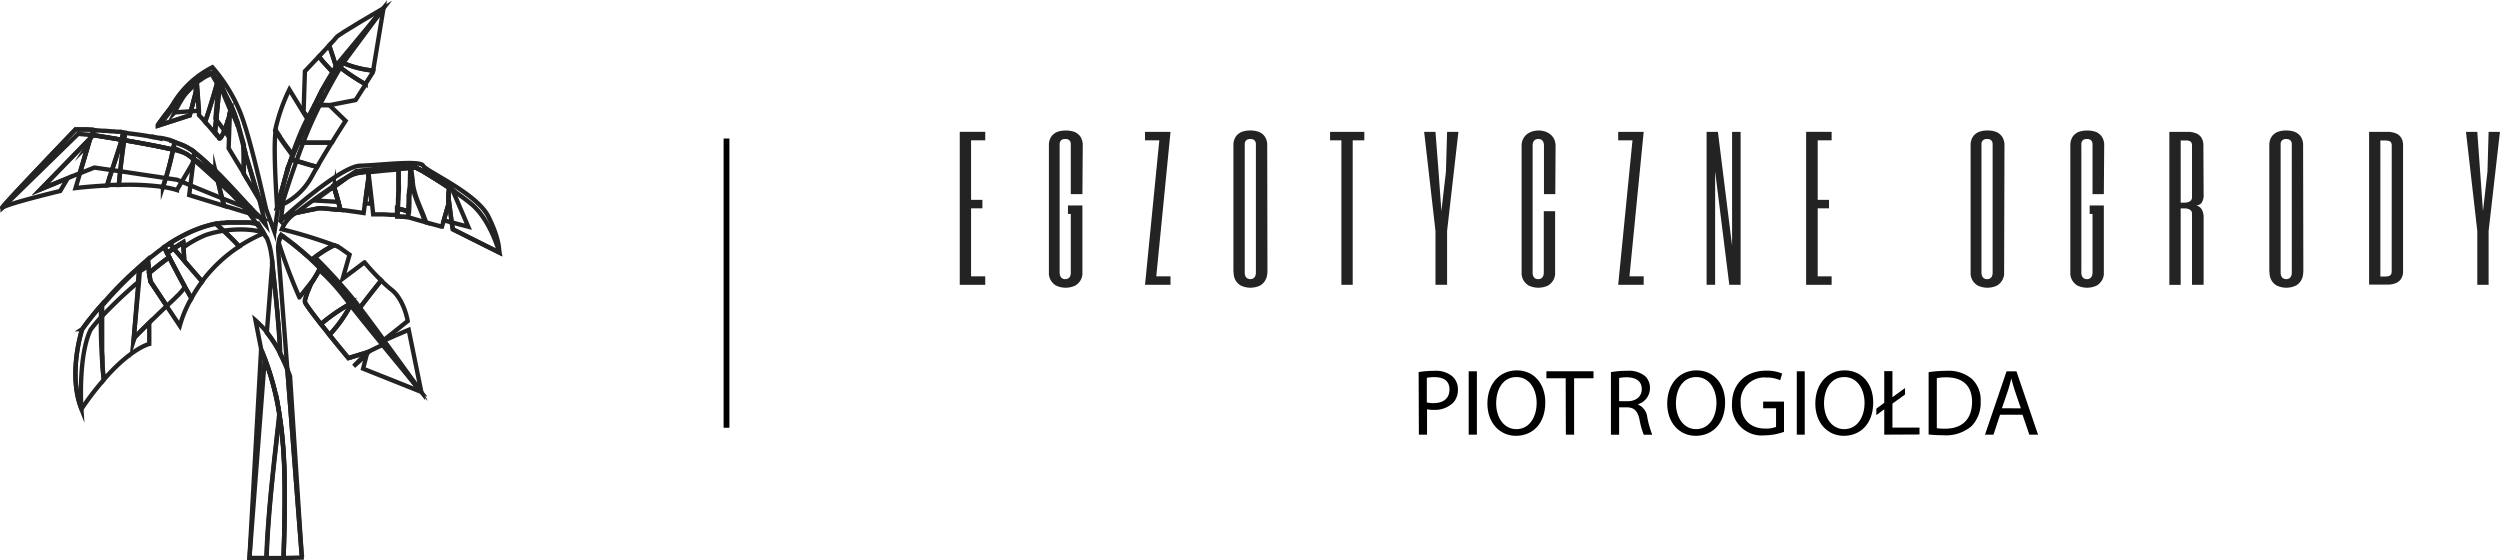 <svg id="Warstwa_1" data-name="Warstwa 1" xmlns="http://www.w3.org/2000/svg" viewBox="0 0 430.45 96.46"><defs><style>.cls-1,.cls-3{fill:none;stroke-miterlimit:10;}.cls-1{stroke:#232323;stroke-width:0.75px;}.cls-2{fill:#232323;}.cls-3{stroke:#000;}</style></defs><title>website_logo</title><path class="cls-1" d="M70.38,200.33c-.18,1.86-.37,3.77-.54,5.63-.09.89-.17,1.77-.26,2.63l-.4-.48c-.06-.07-.12-.15-.19-.22l-.54-.63c-.1-.1-.19-.21-.3-.33l-.14-.15-.06-.07c.23-.68.46-1.36.67-2,.51-1.61,1-3.2,1.45-4.85Z" transform="translate(-32.63 -185.71)"/><path class="cls-1" d="M66.55,200.79l.29,4-1.36.08-2.77.19a23.81,23.81,0,0,1,2.95-4.67h0a4.79,4.79,0,0,1,1.39-1.16q-.35.25-.69.54v1.7Z" transform="translate(-32.63 -185.71)"/><path class="cls-1" d="M72.36,204.39c-.11.59-.24,1.17-.35,1.76l0-.07a1.44,1.44,0,0,0,.08-.26.3.3,0,0,0,0-.08l0-.08s0,0,0,0,0,0,0,0l-.11,3.55c-.24-.35-.51-.72-.79-1.11h0l-1.47-2c.17-1.86.36-3.77.54-5.63l-.31-.51-.41-.69a2.68,2.68,0,0,1,.73.51l1,2.49c.3.72.64,1.51.94,2.25Z" transform="translate(-32.63 -185.71)"/><path class="cls-1" d="M47.75,210.7l.11-.17-1.49,5-2.07.85-4.68,1.92,8.54-8.78A10.41,10.41,0,0,0,47.75,210.7Z" transform="translate(-32.63 -185.71)"/><path class="cls-1" d="M75,221.38a2.73,2.73,0,0,1-.61-.18c-.76-.26-2.09-.78-3.59-1.38-1.82-.73-3.88-1.57-5.42-2.21L63.93,217l-.83-.34-1.93-.29-7.87-1.18h0L51.89,215l-3-.44-2.54,1,1.48-5-.11.17a9.24,9.24,0,0,1,.41-1.15l.55-.58h.12c.49.09,2.4.38,4.73.78l.42.07c2.84.48,6.2,1.1,8.44,1.63h0a11.83,11.83,0,0,1,2.3.7.61.61,0,0,1,.14.07c.22.16.59.45,1,.83h0c1.07.91,2.62,2.31,4.17,3.72h0l1.86,1.7h0C73.62,220,74.91,221.25,75,221.38Z" transform="translate(-32.63 -185.71)"/><path class="cls-1" d="M64.42,235c0,.56-1.68,2.09-3.08,3.39l-2.79-4.19-.24-1.48c1.17-1,2.35-1.89,3.46-2.72.43.84.88,1.68,1.32,2.52l.65,1.24C64,234.16,64.19,234.57,64.42,235Z" transform="translate(-32.63 -185.71)"/><path class="cls-1" d="M80.85,246.51a20.58,20.58,0,0,0-2.28-3.5l.91-11.59,0-1C79.5,231,80.69,241.4,80.85,246.51Z" transform="translate(-32.63 -185.71)"/><path class="cls-1" d="M80.71,256.83c0,.78-.1,1.55-.17,2.33-.87,7.54-1.74,15.09-2,22.63H75.58l2.64-34.34A46.37,46.37,0,0,1,80.71,256.83Z" transform="translate(-32.63 -185.71)"/><path class="cls-1" d="M80.71,256.83c1.33,8.08.94,16.58.76,25h-3c.29-7.54,1.16-15.09,2-22.63C80.61,258.38,80.66,257.61,80.71,256.83Z" transform="translate(-32.63 -185.71)"/><path class="cls-1" d="M87.55,195.43c-1.25,1.33-2.42,2.55-2.42,2.55l-.23,7a10.37,10.37,0,0,0,.93,1.06c.84-1.92,1.61-3.6,2-4.34.32-.57,1.18-1.81,2.29-3.33C89.32,197.41,88.3,196.51,87.55,195.43Z" transform="translate(-32.63 -185.71)"/><path class="cls-1" d="M98.66,187.12s-7.83,4.55-8.1,5c-.08.13-.58.69-1.25,1.41.46,1.39.94,2.77,1.33,4.18C93.88,193.3,98.66,187.12,98.66,187.12Z" transform="translate(-32.63 -185.71)"/><path class="cls-1" d="M89.31,193.53l-1.76,1.9c.75,1.08,1.77,2,2.59,3l.5-.69C90.25,196.3,89.77,194.92,89.31,193.53Z" transform="translate(-32.63 -185.71)"/><path class="cls-1" d="M85.83,206.07A10.37,10.37,0,0,1,84.9,205v.13l-2.45-4A31.47,31.47,0,0,0,80,208.2c.94,1.5,2,2.9,3,4.29C83.81,210.74,84.87,208.25,85.83,206.07Z" transform="translate(-32.63 -185.71)"/><path class="cls-1" d="M83.07,212.49l-.29.71h0c-.08.22-.17.42-.24.59l-.38.91s0,0,0,0h0a0,0,0,0,0,0,0,.24.24,0,0,0,0,.08l-1.71,6.47-.11.05h0s-.66-9.37-.3-12.64c0-.18,0-.35.08-.54.22.36.45.71.68,1.06l0,.05c.21.32.44.64.67,1l.08.12c.22.3.45.6.67.91l.75,1Z" transform="translate(-32.63 -185.71)"/><path class="cls-1" d="M92.13,206.52l-2.8-2.71h0a21.32,21.32,0,0,0-2.53.07c-.82,1.8-1.88,4.26-2.78,6.39h5.74C91.07,208.16,92.13,206.52,92.13,206.52Z" transform="translate(-32.63 -185.71)"/><path class="cls-1" d="M87.26,214.42c-.39.68-.76,1.34-1.09,1.94A11.23,11.23,0,0,1,81.11,221a6.42,6.42,0,0,1-.71.3l1.71-6.47a.24.24,0,0,1,0-.08,0,0,0,0,1,0,0h0s0,0,0,0l.38-.91c.07-.17.16-.37.24-.59h0a8.23,8.23,0,0,1,.86.19,3.9,3.9,0,0,1,.46.12l.45.13A26.83,26.83,0,0,0,87.26,214.42Z" transform="translate(-32.63 -185.71)"/><path class="cls-1" d="M84,210.27c-.48,1.12-.91,2.14-1.24,2.93,1.57.25,3,.92,4.48,1.22.8-1.38,1.7-2.85,2.5-4.15Z" transform="translate(-32.63 -185.71)"/><path class="cls-1" d="M87.85,201.73c-.24.43-.61,1.2-1,2.15a21.32,21.32,0,0,1,2.53-.07l4.48-.87,1.73-2.71a36.66,36.66,0,0,1-4.51-3C89.5,199.25,88.25,201,87.85,201.73Z" transform="translate(-32.63 -185.71)"/><path class="cls-1" d="M98.66,187.12s-4,5.11-7.11,9.36a17.1,17.1,0,0,0,5.33,1.38Z" transform="translate(-32.63 -185.71)"/><path class="cls-1" d="M96.88,197.86a17.1,17.1,0,0,1-5.33-1.38l-.52.71a36.66,36.66,0,0,0,4.51,3l1.27-2Z" transform="translate(-32.63 -185.71)"/><path class="cls-1" d="M98.27,234c-1.26,1.56-2.48,3.13-3.68,4.69l-.35.45-1-1.31-.06-.08,0,0h0l-.06-.07-.06-.07-.06-.08a0,0,0,0,1,0,0l-.07-.07-.31-.36a1.58,1.58,0,0,0-.12-.15l-.18-.2-.13-.14a.87.87,0,0,0-.13-.15l-.42-.48-.71-.78-.44-.48-.14-.16c-.11-.11-.22-.24-.33-.36a1.45,1.45,0,0,1-.16-.18,3.89,3.89,0,0,1-.34-.36l-.07-.07-.12-.13-.12-.13-1.34-1.4-.26-.27c-.41-.41-.84-.82-1.26-1.22l.56-.44c.17-.14.35-.27.54-.4l.17-.13.18-.12.46-.31c.15-.1.3-.2.46-.29a4.39,4.39,0,0,1,.47-.27l.38-.21.66-.32a4.94,4.94,0,0,1,1,.48l1.59,1.13-1.19,4.14,3.76-2.82A43.09,43.09,0,0,0,98.27,234Z" transform="translate(-32.63 -185.71)"/><path class="cls-1" d="M98.83,244.17l4-3.19s-.61-3.75-2.87-5.45A19.87,19.87,0,0,1,98.27,234c-1.39,1.72-2.72,3.43-4,5.14l4.19,5.37A2.94,2.94,0,0,0,98.83,244.17Z" transform="translate(-32.63 -185.71)"/><path class="cls-1" d="M103,242.5s-4.38,1.87-4.6,2l6.77,8.67Z" transform="translate(-32.63 -185.71)"/><path class="cls-1" d="M81.32,226.35l.19.14c-.06-.05-.62-.07-.67.09a2,2,0,0,1,.2-.43Z" transform="translate(-32.63 -185.71)"/><path class="cls-1" d="M95.88,246.35v0l-3.27,1s-1.57-1.89-3.26-4l-1.47-1.84c-1.13-1.44-2.13-2.76-2.54-3.42a1.8,1.8,0,0,1-.1-.18.64.64,0,0,1-.1-.23.42.42,0,0,1,0-.16v-.08h0c0-.08,0-.18.06-.28s.07-.25.11-.39l.09-.27.14-.39c.23-.6.5-1.23.68-1.62,0,0,0,0,0,0,.24-.37.48-.76.71-1.15l.35-.58.33-.61.14-.25,1.34,1.4s0,0,0,0a2.73,2.73,0,0,1,.23.25h0l.07.07.24.27.26.27c.11.12.22.25.33.36l.14.16.44.48.71.78.42.48.13.15.13.14.18.2.12.15.31.36a.19.19,0,0,1,.06.07l0,0,.06.08.06.07.06.07h0l0,0,.06.08,1,1.31,4.19,5.37.35.45,6.14,7.88.08.09a.7.7,0,0,0,.06.09l.06.06.08.1-9.91-3.95Z" transform="translate(-32.63 -185.71)"/><path class="cls-1" d="M81.47,281.79c.18-8.38.57-16.88-.76-25a46.37,46.37,0,0,0-2.49-9.38c-.19-.49-.39-1-.6-1.46l-1-5.08a16.52,16.52,0,0,1,1.93,2,20.47,20.47,0,0,1,2.28,3.56,27.4,27.4,0,0,1,1.27,2.8l2.47,31.94,0,.47a.56.56,0,0,0,0,.07Z" transform="translate(-32.63 -185.71)"/><path class="cls-1" d="M82.57,250.48s1.74,26.53,2,30.77l-2.47-31.94C82.28,249.69,82.43,250.07,82.57,250.48Z" transform="translate(-32.63 -185.71)"/><path class="cls-1" d="M84.62,281.72l0-.47C84.61,281.47,84.62,281.62,84.62,281.72Z" transform="translate(-32.63 -185.71)"/><path class="cls-1" d="M81.47,281.79H75.58l2-35.8c.21.49.41,1,.6,1.46a46.37,46.37,0,0,1,2.49,9.38C82,264.91,81.65,273.41,81.47,281.79Z" transform="translate(-32.63 -185.71)"/><path class="cls-1" d="M96.07,216.26h0l-.6,4.46-.23,1.67s-.8-.13-1.9-.28l-.51-.07-.47-.07-.5-.06-.53-.07h-.07c-.14-.46-.27-.92-.39-1.37s-.33-1.18-.5-1.77c-.08-.26-.16-.52-.25-.78v0l2.38-1.7a6,6,0,0,1,1.6-.67c.45-.09,1.1-.18,1.85-.26C96,215.57,96,215.91,96.07,216.26Z" transform="translate(-32.63 -185.71)"/><polygon class="cls-1" points="63.95 35.09 62.85 35.02 63.45 30.56 63.45 30.55 63.95 35.09"/><path class="cls-1" d="M90.37,218.7c.17.59.34,1.18.5,1.77l-4.06-.24,3.3-2.36v0C90.21,218.18,90.29,218.44,90.37,218.7Z" transform="translate(-32.63 -185.71)"/><path class="cls-1" d="M106,224c-1.23-.35-2.52-.71-3.08-.9,0-.34,0-.67,0-1q0-.78.06-1.56c0-.19,0-.37,0-.56s0-.22,0-.33,0-.44.06-.66,0-.39.06-.59l.09-.7c0-.28.07-3.24.09-3.07s.26,2.14.28,2.29,0,.2,0,.3,0,.28.06.42l.06.28.06.28a16.18,16.18,0,0,0,.66,2.11c.32.83.67,1.64,1,2.45.08.21.16.42.23.62S105.89,223.77,106,224Z" transform="translate(-32.63 -185.71)"/><path class="cls-1" d="M103.33,214.1l.81.43-2.94.22c-1.66.13-3.69.3-5.26.49-.75.08-1.4.17-1.85.26a6,6,0,0,0-1.6.67l1.46-1Z" transform="translate(-32.63 -185.71)"/><path class="cls-1" d="M113.25,224.74,110.4,224l-1.36-.35.84-2.92h0a14.09,14.09,0,0,1,.09-2.66c-1.7-1.13-3.39-2.16-4.48-2.82l4.75,2.47.33.76Z" transform="translate(-32.63 -185.71)"/><path class="cls-1" d="M101,221.59l1.89.49c0,.33,0,.66,0,1l-.11,0-.13,0-.17,0-.29-.05a.51.51,0,0,0-.17,0l-.22,0-.49-.06-.29,0C101,222.37,101,222,101,221.59Z" transform="translate(-32.63 -185.71)"/><path class="cls-1" d="M98.33,187.54l0,.08-.08.1-.06.07-6.46,8.74-.07.09-.42.7c-.68,1.15-2.11,3.61-3.56,6.51-.91,1.81-1.83,3.8-2.57,5.73-.09.24-.19.47-.27.7-.42,1.09-.8,2.14-1.15,3.13-1.58,4.39-2.53,7.63-2.53,7.63a6.42,6.42,0,0,1-.71.3l-.11.05h0l.09-.36c.24-.9.91-3.41,1.77-6.17a.24.24,0,0,1,0-.08,0,0,0,0,1,0,0h0s0,0,0,0c.25-.8.51-1.61.77-2.41s.65-1.88,1-2.73c.43-1.1,1-2.39,1.7-3.72s1.37-2.57,2.06-3.79a.43.43,0,0,0,0-.07h0a0,0,0,0,1,0,0l0,0h0l.24-.43,0-.07,0-.07,0,0h0l0-.08c.65-1.19,1.28-2.24,1.78-3.06.22-.35.4-.67.56-.93l.49-.78Z" transform="translate(-32.63 -185.71)"/><path class="cls-1" d="M67.05,199.24q-.35.25-.69.54v1.7l-.88,3.4-.18.7-5.48,1.77,0-.07,0-.06a47.24,47.24,0,0,1,5.76-6.82h0A4.79,4.79,0,0,1,67.05,199.24Z" transform="translate(-32.63 -185.71)"/><path class="cls-1" d="M73.6,207.4c-.09-.24-.62-1.54-1.24-3-.11.59-.24,1.17-.35,1.76h0v0s0,.12-.06.18-.12.33-.19.5a1.39,1.39,0,0,1-.06.19l0,0c-.09.28-.2.55-.32.83a.3.3,0,0,1,0,.1h0c-.08.2-.17.41-.26.59s-.08.17-.11.25-.1.2-.15.29-.09.16-.14.23a.52.52,0,0,1-.07.11,1.35,1.35,0,0,1-.12.12c-.07.06-.15.06-.19-.05a1.9,1.9,0,0,0-.17-.28h0a3.4,3.4,0,0,0-.27-.37,2.34,2.34,0,0,0-.24-.31c.09-.86.17-1.74.26-2.63.17-1.86.36-3.77.54-5.63l-.31-.51-.41-.69a2.68,2.68,0,0,1,.73.51l1,2.49c.38.67.72,1.3,1,1.91a14.34,14.34,0,0,1,1,2.77C73.49,207,73.54,207.17,73.6,207.4Z" transform="translate(-32.63 -185.71)"/><path class="cls-1" d="M66.36,199.78v1.7l-.88,3.4-.18.7-5.48,1.77,0-.07,0-.06a47.24,47.24,0,0,1,5.76-6.82h0C65.9,200.18,66.13,200,66.36,199.78Z" transform="translate(-32.63 -185.71)"/><path class="cls-1" d="M70.07,199.82c-.46,1.65-.94,3.24-1.45,4.85-.21.68-.44,1.36-.67,2l-.22-.24-.12-.13-.23-.25-.49-.51,0-.78-.29-4-.19.69v-1.7q.35-.28.69-.54h0a5.48,5.48,0,0,1,2-1l.55.91Z" transform="translate(-32.63 -185.71)"/><path class="cls-1" d="M72.44,204c0,.11,0,.23-.08.34h0c-.11.59-.24,1.17-.35,1.76h0v0a1.66,1.66,0,0,1-.06.16c0,.16-.12.33-.19.5a1.39,1.39,0,0,1-.06.19l0,0c-.09.28-.2.55-.32.83a.3.3,0,0,1,0,.1h0c-.08.2-.17.41-.26.59s-.08.17-.11.25-.1.2-.15.29-.09.16-.14.23a.52.52,0,0,1-.07.11,1.35,1.35,0,0,1-.12.12c-.07.06-.15.06-.19-.05a1.9,1.9,0,0,0-.17-.28h0a3.4,3.4,0,0,0-.27-.37,2.34,2.34,0,0,0-.24-.31c.09-.86.17-1.74.26-2.63.17-1.86.36-3.77.54-5.63.38.64.73,1.24,1,1.8S72.14,203.43,72.44,204Z" transform="translate(-32.63 -185.71)"/><path class="cls-1" d="M72,206.17v0a.09.09,0,0,1,0,0S72,206.18,72,206.17Z" transform="translate(-32.63 -185.71)"/><path class="cls-1" d="M74.62,213.86c0,.57,0,1.15,0,1.71L72,211.25l.07-2.12.11-3.55s0,0,0,0,0,0,0,0l0,.08a.3.3,0,0,1,0,.08,1.44,1.44,0,0,1-.08.26l0,.07c.11-.59.24-1.17.35-1.76.62,1.47,1.15,2.77,1.24,3,0,0,0,0,0,0,0,.15.08.32.13.49l.06.2c0,.11.06.22.1.34l.16.61a1.87,1.87,0,0,1,.07.22,0,0,0,0,0,0,0c0,.13.07.26.11.39l.32,1.14C74.59,211.85,74.62,212.87,74.62,213.86Z" transform="translate(-32.63 -185.71)"/><path class="cls-1" d="M73.6,207.4c-.09-.24-.62-1.54-1.24-3h0c0-.11,0-.23.08-.34a14.34,14.34,0,0,1,1,2.77C73.49,207,73.54,207.17,73.6,207.4Z" transform="translate(-32.63 -185.71)"/><path class="cls-1" d="M77.34,220.21l-.23-.37-2.52-4.26h0c0-.56,0-1.14,0-1.71,0-1,0-2-.05-3,.1.36.21.71.31,1.08l0,.1c.06.21.13.43.18.65s.13.45.2.67c.21.68.41,1.37.61,2,.08.29.16.57.25.83.15.54.31,1.05.45,1.52C77,219.05,77.29,220,77.34,220.21Z" transform="translate(-32.63 -185.71)"/><path class="cls-1" d="M92.49,216.17l-2.38,1.7-.08-.21C90.92,217.08,91.76,216.56,92.49,216.17Z" transform="translate(-32.63 -185.71)"/><path class="cls-1" d="M91.26,221.84l-.35-.05-.43,0-.5-.05-.67-.07c-.44-.05-.84-.08-1.16-.09H88a2.78,2.78,0,0,0-.55,0c-.59.1-2.38.49-3.83.8,0,0,0,0,0,0,.51-.4,3.66-2.8,6.47-4.65l.08.21v0c.09.26.17.52.25.78.17.59.34,1.18.5,1.77S91.12,221.38,91.26,221.84Z" transform="translate(-32.63 -185.71)"/><path class="cls-1" d="M101.22,215.78c0,.48,0,1,0,1.45s0,.93,0,1.39,0,.83-.06,1.24c0,.57,0,1.15-.06,1.73,0,.39,0,.78,0,1.17l-.6-.06-.47,0h0l-1.28-.08h-.1l-.63,0-.63,0h-.1l-.41,0-.17-1.7s-.59-5.22-.64-5.55c1.57-.19,3.6-.36,5.26-.49C101.21,215.09,101.22,215.44,101.22,215.78Z" transform="translate(-32.63 -185.71)"/><path class="cls-1" d="M109.88,220.72h0l-.84,2.92-.31,1.09h-.09l-.52-.15-.36-.1-.41-.11-.23-.06-.73-.2-.26-.07L106,224c-.07-.21-.15-.41-.23-.62s-.15-.41-.23-.62c-.33-.81-.68-1.62-1-2.45a16.18,16.18,0,0,1-.66-2.11l-.06-.28-.06-.28c0-.14,0-.29-.06-.42s0-.2,0-.3-.28-2.15-.28-2.29,0,2.79-.09,3.07l-.09.7c0,.2,0,.39-.06.59s0,.44-.06.66,0,.22,0,.33,0,.37,0,.56q0,.78-.06,1.56l-1.89-.49c0-.58,0-1.16.06-1.73,0-.41,0-.83.06-1.24s0-.92,0-1.39,0-1,0-1.45,0-.69,0-1l2.94-.22h0l1.26.66.08.05c1.09.66,2.78,1.69,4.48,2.82A14.09,14.09,0,0,0,109.88,220.72Z" transform="translate(-32.63 -185.71)"/><path class="cls-1" d="M101,221.59l1.89.49c0,.33,0,.66,0,1l-.11,0-.13,0-.17,0-.29-.05a.51.51,0,0,0-.17,0l-.22,0-.49-.06-.29,0C101,222.37,101,222,101,221.59Z" transform="translate(-32.63 -185.71)"/><path class="cls-1" d="M105.41,215.19l-1.26-.66h.12Z" transform="translate(-32.63 -185.71)"/><path class="cls-1" d="M118.6,229.19l-8-4L110.4,224l-.45-3.51-.07.23a14.09,14.09,0,0,1,.09-2.66l.6.41c1.19.81,2.35,1.65,3.27,2.42C117.12,223.64,118.6,229.19,118.6,229.19Z" transform="translate(-32.63 -185.71)"/><path class="cls-1" d="M87.77,231.88l-.14.25-.33.61-.35.58c-.23.39-.47.78-.71,1.15.08-.19.16-.33.18-.39l-2.24,2.83a99.15,99.15,0,0,1-3.55-9.38,6.62,6.62,0,0,1,.21-.95c0-.16.61-.14.67-.09.56.41,1.24.93,2,1.52l.53.44.54.45c.19.16.38.31.56.48.38.32.75.66,1.13,1s.85.81,1.26,1.22Z" transform="translate(-32.63 -185.71)"/><path class="cls-1" d="M93.2,237.85l-.32.21a29.79,29.79,0,0,0-5,3.46c-1.13-1.44-2.13-2.76-2.54-3.42a1.8,1.8,0,0,1-.1-.18.64.64,0,0,1-.1-.23.42.42,0,0,1,0-.16v-.08h0c0-.08,0-.18.06-.28s.07-.25.11-.39l.09-.27.14-.39c.23-.6.5-1.23.68-1.62,0,0,0,0,0,0,.24-.37.48-.76.71-1.15l.35-.58.33-.61.14-.25,1.34,1.4s0,0,0,0l.12.12.11.13h0l.07.07.24.27.1.09a1.45,1.45,0,0,0,.16.18c.11.12.22.25.33.36l.14.16.44.48.71.78.42.48.13.15.13.14.18.2.12.15.31.36a.19.19,0,0,1,.06.07h0a0,0,0,0,0,0,0l.06.08.06.07.06.07h0l0,0Z" transform="translate(-32.63 -185.71)"/><path class="cls-1" d="M89.35,243.36a22.49,22.49,0,0,0,3.85-5.52,35,35,0,0,0-5.31,3.67C88.36,242.12,88.87,242.75,89.35,243.36Z" transform="translate(-32.63 -185.71)"/><polygon class="cls-1" points="60.58 52.13 60.58 52.13 60.58 52.13 60.58 52.13"/><path class="cls-1" d="M98.78,245l-5.58-7.14h0a22.49,22.49,0,0,1-3.85,5.52c1.7,2.12,3.27,4,3.27,4l3.27-1v0C96.85,245.87,97.81,245.4,98.78,245Z" transform="translate(-32.63 -185.71)"/><path class="cls-1" d="M95.88,246.35l-2.35,2.42S96.85,245.87,95.88,246.35Z" transform="translate(-32.63 -185.71)"/><path class="cls-1" d="M49.3,208.16l-.31,0h-.17Z" transform="translate(-32.63 -185.71)"/><path class="cls-1" d="M53.9,208.57c-.08.29-.16.59-.25.89a.8.8,0,0,0,0,.15s0,0,0,.06a.42.42,0,0,0,0,.1c-2.33-.4-4.24-.69-4.73-.78h-.42a9,9,0,0,1,.41-.82H49l.31,0h0l.24,0,.79.06.38,0,1.21.1.29,0,.49.06.49,0,.21,0Z" transform="translate(-32.63 -185.71)"/><path class="cls-1" d="M48.83,209c.49.09,2.4.38,4.73.78-.29,1-.6,1.95-.92,2.92-.1.33-.22.65-.32,1s-.29.86-.43,1.29-.3.88-.44,1.33l-.4,1.33h0c-3.09.16-5.41.44-5.41.44l.75-2.5,1.48-5-.11.17a9.24,9.24,0,0,1,.41-1.15c.08-.2.16-.4.25-.59h.42Z" transform="translate(-32.63 -185.71)"/><path class="cls-1" d="M53.9,208.57c-.08.29-.15.59-.24.89a.42.42,0,0,0,0,.15.8.8,0,0,1,0-.15C53.74,209.16,53.82,208.86,53.9,208.57Z" transform="translate(-32.63 -185.71)"/><path class="cls-1" d="M66.07,211.85c0,.37-.07.74-.12,1.09a.5.5,0,0,1,0,.13c0,.23-.06.45-.1.67L63.93,217l-.84,1.43a15.51,15.51,0,0,0-2.42-.53c.18-.51.34-1,.5-1.53.49-1.61.9-3.25,1.25-4.89,0-.12.06-.24.09-.36.06-.32.13-.63.2-.94h0c.26.08.5.16.73.25a6.66,6.66,0,0,1,.67.26,8,8,0,0,1,1.1.57C65.48,211.42,65.78,211.62,66.07,211.85Z" transform="translate(-32.63 -185.71)"/><path class="cls-1" d="M54.23,208.6h0Z" transform="translate(-32.63 -185.71)"/><path class="cls-1" d="M58.87,209.27l-.2,0,.54.1Z" transform="translate(-32.63 -185.71)"/><path class="cls-1" d="M60.28,209.55l-.13,0,.53.12Z" transform="translate(-32.63 -185.71)"/><path class="cls-1" d="M54,209.84c2.84.48,6.2,1.1,8.44,1.63-.35,1.64-.76,3.28-1.25,4.89-.16.52-.32,1-.5,1.53a45.25,45.25,0,0,0-7.61-.34q.11-1.2.24-2.37h0C53.5,213.39,53.73,211.62,54,209.84Z" transform="translate(-32.63 -185.71)"/><path class="cls-1" d="M62.71,210.16h0l-.65-.19C62.28,210,62.5,210.1,62.71,210.16Z" transform="translate(-32.63 -185.71)"/><path class="cls-1" d="M54.15,208.59h0c0,.31-.08.61-.13.9,0,.11,0,.23,0,.34-.25,1.78-.48,3.55-.68,5.34h0q-.13,1.17-.24,2.37c-.7,0-1.36,0-2,.07h0c.13-.45.27-.89.41-1.33s.29-.89.44-1.33.28-.86.43-1.29.22-.65.32-1c.33-1,.64-1.94.92-2.92a.42.42,0,0,1,0-.1s0,0,0-.06a.8.8,0,0,1,0-.15c.09-.3.17-.6.25-.89Z" transform="translate(-32.63 -185.71)"/><path class="cls-1" d="M66.07,211.85c-.06.64-.13,1.27-.25,1.89l.1-.17-.71,5.73,6,1.85c-.58-2-1-4-1.49-6A39.21,39.21,0,0,0,66.07,211.85Z" transform="translate(-32.63 -185.71)"/><path class="cls-1" d="M77.32,223l-.71-.21-1-.32h0l-4.37-1.34c-.13-.44-.25-.89-.37-1.33-.07-.26-.13-.52-.2-.78s-.15-.6-.22-.9-.21-.89-.31-1.33a2.58,2.58,0,0,1-.09-.35l-.3-1.34.66.65c1,1,1.92,2,2.8,2.94l0,0,.08.09.49.53c.2.23.41.44.6.65l0,0,.36.39c.19.21.38.42.56.6a1.29,1.29,0,0,0,.15.17l.15.16q.15.18.3.33l.29.3.25.27.11.1.1.1,0,0,.29.27.15.14A.94.94,0,0,0,77.32,223Z" transform="translate(-32.63 -185.71)"/><path class="cls-1" d="M48.82,208.13h0a9,9,0,0,0-.41.82c-.09.19-.17.39-.25.59l-8.54,8.78,4.68-1.93L43,218.59s-8.86,2.13-9.93,2.86c-.08.05-.08,0,0-.08C34,220.1,45.63,208,45.63,208h1.22l.46,0,.24,0,1.13.06Z" transform="translate(-32.63 -185.71)"/><path class="cls-1" d="M50.05,238.3c-2.07,2.41-3.28,4.15-3.28,4.15s-2.49,7.61-.1,13.66a52,52,0,0,1,3.82-5A94.33,94.33,0,0,1,50.05,238.3Z" transform="translate(-32.63 -185.71)"/><path class="cls-1" d="M61.34,238.37c-1,.92-2.05,2-3,2.9-1.47,1.44-2.65,2.64-2.68,2.74l.78-9.72.15-1.93,1.54-1c.07.45.13.89.19,1.33l.24,1.48Z" transform="translate(-32.63 -185.71)"/><path class="cls-1" d="M58.33,241.27l0,3.66s-3.1.71-7.82,6.14l-.13-1.17h0l-.09-1s0-.11,0-.16,0-.39,0-.59,0-.39,0-.58a1.34,1.34,0,0,1,0-.2v0c0-.39-.05-.77-.07-1.16l0-.76v-.17c0-.1,0-.21,0-.31,0-.28,0-.54,0-.82s0-.8,0-1.19c0-.85,0-1.69,0-2.53,0-.19,0-.38,0-.57v-.74c0-.25,0-.51,0-.76.74-.86,1.59-1.81,2.54-2.8.15-.16.31-.34.47-.5.52-.53,1.06-1.06,1.62-1.6.23-.23.47-.44.7-.66.66-.6,1.34-1.21,2-1.8.19-.17.4-.33.6-.49,0,.3.07.61.09.93l-1.54,1-.15,1.93L55.65,244C55.68,243.91,56.86,242.71,58.33,241.27Z" transform="translate(-32.63 -185.71)"/><path class="cls-1" d="M65.59,237.07a20.44,20.44,0,0,0-2,4.73l-2.29-3.43-2.79-4.19-.24-1.48c1.17-1,2.35-1.89,3.46-2.72.43.84.88,1.68,1.32,2.52l.65,1.24c.24.42.45.83.68,1.24C64.8,235.68,65.19,236.38,65.59,237.07Z" transform="translate(-32.63 -185.71)"/><path class="cls-1" d="M67.43,234.19a27.18,27.18,0,0,0-1.84,2.88c-.4-.69-.79-1.39-1.17-2.09-.23-.41-.44-.82-.68-1.24l-.65-1.24c-.44-.84-.89-1.68-1.32-2.52l-.39-.72,1.18-.77.47.57c.45.52.9,1.05,1.34,1.58C65.38,231.83,66.4,233,67.43,234.19Z" transform="translate(-32.63 -185.71)"/><path class="cls-1" d="M62.56,228.49l-1.18.77c-.16-.32-.33-.64-.5-1,.26-.18.53-.35.8-.52a.24.24,0,0,1,.09-.06l.09-.06h0Z" transform="translate(-32.63 -185.71)"/><path class="cls-1" d="M64.37,230.64,63,229.06l-.47-.57,1.6-1s0,.3.06.79S64.32,229.7,64.37,230.64Z" transform="translate(-32.63 -185.71)"/><path class="cls-1" d="M73.81,228.16a25.18,25.18,0,0,0-6.38,6c-1-1.18-2.05-2.36-3.06-3.56-.05-.94-.11-1.81-.15-2.4s-.06-.79-.06-.79l-1.6,1-.7-.83h0c.51-.33,1-.64,1.56-.94l.69-.38.6-.3.84-.39.58-.25q.66-.27,1.29-.48l.45-.14.56-.17.54-.14.27-.07.56-.11,1.27,1.15c.6.56,1.19,1.13,1.77,1.72l.22.22Z" transform="translate(-32.63 -185.71)"/><path class="cls-1" d="M78.08,225.89l-.07,0a25.91,25.91,0,0,0-4.2,2.24l-.75-.78-.22-.22c-.58-.59-1.17-1.16-1.77-1.72l-1.27-1.15h0l.83-.14.42,0c.27,0,.54-.06.8-.08l.38,0c.31,0,.6,0,.89,0h.13l.69,0,.34,0,.41,0h0l.31,0,.08,0,.28,0,.24,0,.55.11.18,0,.45.12.13,0,.1,0,.91,1.29Z" transform="translate(-32.63 -185.71)"/><path class="cls-1" d="M62.71,210.17c-.07.31-.14.62-.2.94,0,.12,0,.24-.09.36-2.24-.53-5.6-1.15-8.44-1.63,0-.11,0-.23,0-.34,0-.29.09-.59.13-.9h.08l1.24.15,1.22.16.86.13.6.1.52.09.2,0,.34.06.36.07.39.08a.58.58,0,0,1,.19,0l.13,0,.4.08h0l.06,0c.35.08.67.15,1,.24a1.38,1.38,0,0,1,.27.08Z" transform="translate(-32.63 -185.71)"/><path class="cls-1" d="M48.82,208.14a9,9,0,0,0-.41.82l-2.33-.2-13,12.69v-.08C34,220.1,45.63,208,45.63,208h1.22l.46,0,.24,0,1.13.06Z" transform="translate(-32.63 -185.71)"/><path class="cls-1" d="M54.15,208.6c0,.31-.08.61-.13.9l-.36,0h0c.09-.3.17-.6.25-.89Z" transform="translate(-32.63 -185.71)"/><path class="cls-1" d="M61.82,209.9l.24.08a1.38,1.38,0,0,0-.27-.08Z" transform="translate(-32.63 -185.71)"/><path class="cls-1" d="M77.31,223l-.7-.21-1-.32h0l-1.15-1.29L72,218.52h0c-.64-.69-1.31-1.39-2-2a23.58,23.58,0,0,0-3.13-2.89c-.32-.21-.63-.41-.94-.63l-1.08-.7a.61.61,0,0,0-.14-.07,11.53,11.53,0,0,0-2.22-1.06c.06-.32.13-.63.2-.94.26.08.5.15.73.24l.67.26a8,8,0,0,1,1.1.57c.27.18.57.38.86.61s.55.44.85.69c.45.37.91.78,1.39,1.23l.57.52.37.36,1.13,1.12c1,1,1.92,2,2.8,2.93l0,.06.08.09.49.53.61.66h0l.35.39.56.61.15.16c.05,0,.09.11.15.16a3.26,3.26,0,0,0,.31.33c.09.11.19.2.27.3a3.25,3.25,0,0,1,.26.27l.11.1.1.1,0,0,.29.27s.11.09.15.14Z" transform="translate(-32.63 -185.71)"/><path class="cls-1" d="M61.77,230c-1.11.83-2.29,1.76-3.46,2.72-.06-.44-.12-.88-.19-1.33s-.06-.63-.09-.93c.22-.19.46-.37.69-.55.42-.33.85-.65,1.28-1,.22-.17.45-.32.67-.48s.14-.09.21-.15c.17.32.34.64.5,1Z" transform="translate(-32.63 -185.71)"/><path class="cls-1" d="M58,230.44c0,.3.07.61.09.93l-1.54,1-.15,1.93a79,79,0,0,0-6.4,6.07,25,25,0,0,0-1.79,2.15c-2.18,4.64-1.57,13.6-1.57,13.6-2.39-6.05.11-13.66.11-13.66h0s0,0,0,0l0,0s0,0,0-.06a.23.23,0,0,0,.07-.07l.08-.11.1-.14,0,0,.07-.11a3.08,3.08,0,0,1,.2-.26.58.58,0,0,1,.11-.15c.12-.17.25-.34.4-.53l.1-.13a.64.64,0,0,0,.1-.13c.08-.11.18-.22.28-.34.46-.59,1-1.28,1.67-2s1.59-1.81,2.54-2.8c.15-.16.31-.34.47-.5.52-.53,1.06-1.06,1.62-1.6.23-.23.47-.44.7-.66.66-.6,1.34-1.21,2-1.8C57.62,230.76,57.83,230.6,58,230.44Z" transform="translate(-32.63 -185.71)"/><path class="cls-1" d="M78,225.82c-1.09-.54-3.87-.83-6.88-.38a18.33,18.33,0,0,0-3,.71,18,18,0,0,0-3.81,2.09c0-.49-.06-.78-.06-.78l-1.6,1-1.18.77c-.16-.32-.33-.64-.5-1,.26-.18.53-.35.8-.52a.24.24,0,0,1,.09-.06l.09-.06h0c.51-.32,1-.64,1.56-.94.23-.14.46-.26.7-.38l.58-.3.84-.39c.2-.09.39-.17.59-.24.44-.18.87-.35,1.29-.49a3.36,3.36,0,0,1,.45-.14l.56-.17.55-.14.26-.07.56-.11h0l.83-.14.41,0a7.65,7.65,0,0,1,.81-.08l.38,0,.75,0h.26l.69,0h.34l.41,0h0l.31,0,.08,0,.28,0,.24,0,.49.09.06,0,.18,0,.45.11.12,0,.1,0h0Z" transform="translate(-32.63 -185.71)"/><path class="cls-1" d="M118.59,229.19l-8-4L110.4,224l-.45-3.52-.07.23a14,14,0,0,1,.09-2.66c-1.69-1.13-3.39-2.17-4.48-2.82l-.08-.05-1.27-.66-1.08.07-1.86.14c-1.67.14-3.69.31-5.26.5-.75.08-1.4.17-1.85.26a6,6,0,0,0-1.6.67l-2.38,1.7a.13.13,0,0,0,0,.06c.09.26.17.51.24.77.19.59.34,1.18.51,1.77s.26.92.39,1.36a2,2,0,0,1-.35,0l-.42,0-.51-.06-.67-.07-1.16-.1H88a2.17,2.17,0,0,0-.55,0l-.66.13-.38.08h-.09l-.46.1-1.18.25-1.06.23h-.09a6.19,6.19,0,0,0-2.37,2.8,84.65,84.65,0,0,1,9,2.75c-.22.09-.45.2-.66.31l-.38.21a5.06,5.06,0,0,0-.46.27,3.76,3.76,0,0,0-.47.3c-.16.09-.31.2-.46.3l-.18.12-.17.13c-.19.13-.37.27-.54.4a92.45,92.45,0,0,1,7.13,7.89l.65.87h0c1.18,1.55,2.66,3.54,4.13,5.57l0,0s0,0,0,.05c2.87,3.92,5.73,7.88,6.3,8.69l0,0-.06-.06A.7.7,0,0,1,105,253a.73.73,0,0,1-.08-.09l-.18-.23c-1-1.23-3.62-4.36-6.21-7.54-2.12-2.61-4.26-5.24-5.53-6.87h0c0-.05-.07-.11-.11-.15h0c-.47-.61-.82-1.06-1-1.3a35.21,35.21,0,0,0-4.27-4.62l.14-.25-.26-.26c-.41-.43-.84-.83-1.26-1.23s-.75-.68-1.13-1c-.19-.18-.38-.33-.56-.49l-.54-.45-.53-.43c-.74-.6-1.42-1.12-2-1.52-.06-.06-.62-.08-.67.08a8.83,8.83,0,0,0-.21.95,3.55,3.55,0,0,0-.08.47,4.06,4.06,0,0,0,0,.61l1.59,20.7a28.43,28.43,0,0,0-1.27-2.8c0-.16,0-.33,0-.49a4.43,4.43,0,0,0,0-.52c0-.73-.08-1.51-.14-2.33,0-.41-.06-.82-.1-1.24h0c0-.31,0-.63-.07-.95l-.09-1v0c0-.56-.1-1.11-.16-1.66,0-.24,0-.47-.06-.71-.37-3.52-.71-6.43-.71-6.43a.67.67,0,0,0,0-.1,1,1,0,0,0,0-.16c0-.37-.1-1.07-.23-1.85a10.66,10.66,0,0,0-.68-2.39l-.54-.75-.06-.1-.92-1.3h0l-1.44-2,1,.32.7.21,0,0,1,1.21-1-4h0v0c0-.2-.35-1.16-.74-2.49-.14-.47-.3-1-.45-1.52-.09-.26-.17-.54-.25-.83-.2-.65-.4-1.34-.61-2-.07-.22-.13-.45-.2-.67s-.12-.44-.18-.65l0-.1c-.1-.37-.21-.72-.31-1.08l-.32-1.14c0-.13-.08-.26-.11-.39a0,0,0,0,1,0,0,1.87,1.87,0,0,0-.07-.22l-.16-.61c0-.12-.07-.23-.1-.34l-.06-.2c0-.17-.09-.34-.13-.49,0,0,0,0,0,0-.06-.23-.11-.42-.14-.59a14.34,14.34,0,0,0-1-2.77c-.3-.61-.64-1.24-1-1.91l-1-2.49a2.68,2.68,0,0,0-.73-.51l-.55-.91a5.48,5.48,0,0,0-2,1h0a4.79,4.79,0,0,0-1.39,1.16h0a47.24,47.24,0,0,0-5.76,6.82c.17-.3.74-1.2,2.53-4.12a16.65,16.65,0,0,1,6.59-6,28,28,0,0,1,4.61,7.34c1.76,4.05,4.08,14.8,4.66,17.17l1.33,3.58a.52.52,0,0,0,.12.07l.55-3.86.11-.05c.16-.06.4-.15.71-.3l-.32,2.53a5.16,5.16,0,0,1,.73-.76c.07-.06,2.46-2.24,5.26-4.4s6-4.32,7.69-4.37c3.4-.08,10.3-1,10.84,0s9.2,4.7,11.24,8.77S118.59,229.19,118.59,229.19Z" transform="translate(-32.63 -185.71)"/><path class="cls-1" d="M103.34,215.72" transform="translate(-32.63 -185.71)"/><path class="cls-2" d="M202.27,209.87h-2.44v10.25h1.95v1.46h-1.95v11.71h2.44v1.46h-4.39V208.41h4.39Z" transform="translate(-32.63 -185.71)"/><path class="cls-2" d="M219,219.14H217v-8.29c0-.13,0-.26,0-.4a1,1,0,0,0-.1-.39.83.83,0,0,0-.29-.3,1.1,1.1,0,0,0-.57-.12,1.08,1.08,0,0,0-.56.12.83.83,0,0,0-.29.3,1,1,0,0,0-.11.39c0,.14,0,.27,0,.4v21.46c0,.12,0,.27,0,.44a1.67,1.67,0,0,0,.11.48.9.9,0,0,0,.29.38.85.85,0,0,0,.56.16.86.86,0,0,0,.57-.16.9.9,0,0,0,.29-.38,1.65,1.65,0,0,0,.1-.48c0-.17,0-.32,0-.44v-9.76h-.49v-1.46H219v11.22c0,.12,0,.34,0,.66a2.66,2.66,0,0,1-.32,1,2.72,2.72,0,0,1-.87.89,3.88,3.88,0,0,1-3.39,0,2.72,2.72,0,0,1-.87-.89,2.66,2.66,0,0,1-.32-1c0-.32,0-.54,0-.66V210.85c0-.09,0-.21,0-.37a3,3,0,0,1,.09-.54,2.43,2.43,0,0,1,.26-.61,1.94,1.94,0,0,1,.51-.57,2.18,2.18,0,0,1,.82-.42,4.85,4.85,0,0,1,2.47,0,2.26,2.26,0,0,1,.82.42,2.1,2.1,0,0,1,.51.57,2.94,2.94,0,0,1,.35,1.15c0,.16,0,.28,0,.37Z" transform="translate(-32.63 -185.71)"/><path class="cls-2" d="M234.17,208.41l-2.45,24.88h2.45v1.46h-4.39l2.46-24.88h-2.46v-1.46Z" transform="translate(-32.63 -185.71)"/><path class="cls-2" d="M250.86,232.31c0,.12,0,.34-.05.66a2.66,2.66,0,0,1-.32,1,2.53,2.53,0,0,1-.87.89,3.86,3.86,0,0,1-3.38,0,2.53,2.53,0,0,1-.87-.89,2.49,2.49,0,0,1-.32-1c0-.32-.05-.54-.05-.66V210.85c0-.09,0-.21,0-.37a3,3,0,0,1,.09-.54,2.43,2.43,0,0,1,.26-.61,2.05,2.05,0,0,1,.5-.57,2.26,2.26,0,0,1,.82-.42,4.06,4.06,0,0,1,1.24-.16,4,4,0,0,1,1.23.16,2.31,2.31,0,0,1,.83.42,2.05,2.05,0,0,1,.5.57,2.43,2.43,0,0,1,.26.61,3,3,0,0,1,.09.54c0,.16,0,.28,0,.37Zm-3.91,0c0,.12,0,.27,0,.44a1.39,1.39,0,0,0,.11.48.83.83,0,0,0,.29.38,1.06,1.06,0,0,0,1.12,0,.83.83,0,0,0,.29-.38,1.67,1.67,0,0,0,.11-.48c0-.17,0-.32,0-.44V210.85c0-.13,0-.26,0-.4a1,1,0,0,0-.11-.39.75.75,0,0,0-.29-.3,1.37,1.37,0,0,0-1.12,0,.75.75,0,0,0-.29.3.88.88,0,0,0-.11.39c0,.14,0,.27,0,.4Z" transform="translate(-32.63 -185.71)"/><path class="cls-2" d="M267.54,208.41v1.46h-2v24.88h-1.95V209.87h-1.95v-1.46Z" transform="translate(-32.63 -185.71)"/><path class="cls-2" d="M280.32,215.24l.49,6.83.78-6.8.2-6.86h1.95l-1.95,17.07v9.27h-2v-9.27l-1.95-17.07h1.95Z" transform="translate(-32.63 -185.71)"/><path class="cls-2" d="M300.42,219.14h-1.95v-8.29a2,2,0,0,0-.08-.61,1,1,0,0,0-.22-.36.8.8,0,0,0-.32-.19,1.34,1.34,0,0,0-.35-.05,1.36,1.36,0,0,0-.36.05.77.77,0,0,0-.31.19.86.86,0,0,0-.23.36,2,2,0,0,0-.08.61v21.46a3.63,3.63,0,0,0,0,.44,1.37,1.37,0,0,0,.1.48.9.9,0,0,0,.29.38.86.86,0,0,0,.57.16.85.85,0,0,0,.56-.16.9.9,0,0,0,.29-.38,1.67,1.67,0,0,0,.11-.48c0-.17,0-.32,0-.44V222.07h1.95v10.24c0,.12,0,.34,0,.66a2.66,2.66,0,0,1-.32,1,2.72,2.72,0,0,1-.87.89,3.88,3.88,0,0,1-3.39,0,2.72,2.72,0,0,1-.87-.89,2.66,2.66,0,0,1-.32-1c0-.32,0-.54,0-.66V210.85a2.58,2.58,0,0,1,.26-1.22,2.41,2.41,0,0,1,.68-.83,2.91,2.91,0,0,1,.93-.47,3.82,3.82,0,0,1,1.06-.15,3.36,3.36,0,0,1,1.09.17,2.78,2.78,0,0,1,.93.5,2.29,2.29,0,0,1,.66.84,2.64,2.64,0,0,1,.24,1.16Z" transform="translate(-32.63 -185.71)"/><path class="cls-2" d="M315.64,208.41l-2.45,24.88h2.45v1.46h-4.39l2.46-24.88h-2.46v-1.46Z" transform="translate(-32.63 -185.71)"/><path class="cls-2" d="M332.33,234.75h-1.95l-2.44-19.55v19.55h-1.47V208.41h1.95L330.86,228V208.41h1.47Z" transform="translate(-32.63 -185.71)"/><path class="cls-2" d="M348,209.87H345.6v10.25h1.95v1.46H345.6v11.71H348v1.46h-4.39V208.41H348Z" transform="translate(-32.63 -185.71)"/><path class="cls-2" d="M377.7,232.31c0,.12,0,.34,0,.66a2.52,2.52,0,0,1-.33,1,2.59,2.59,0,0,1-.86.89,3.88,3.88,0,0,1-3.39,0,2.72,2.72,0,0,1-.87-.89,2.66,2.66,0,0,1-.32-1c0-.32,0-.54,0-.66V210.85c0-.09,0-.21,0-.37a3,3,0,0,1,.09-.54,2.43,2.43,0,0,1,.26-.61,1.94,1.94,0,0,1,.51-.57,2.18,2.18,0,0,1,.82-.42,4,4,0,0,1,1.23-.16,4.06,4.06,0,0,1,1.24.16,2.26,2.26,0,0,1,.82.42,2.05,2.05,0,0,1,.5.57,2.11,2.11,0,0,1,.26.61,3.13,3.13,0,0,1,.1.54c0,.16,0,.28,0,.37Zm-3.9,0c0,.12,0,.27,0,.44a1.67,1.67,0,0,0,.11.48.9.9,0,0,0,.29.38.85.85,0,0,0,.56.16.86.86,0,0,0,.57-.16.9.9,0,0,0,.29-.38,1.65,1.65,0,0,0,.1-.48c0-.17,0-.32,0-.44V210.85c0-.13,0-.26,0-.4a1,1,0,0,0-.1-.39.83.83,0,0,0-.29-.3,1.1,1.1,0,0,0-.57-.12,1.08,1.08,0,0,0-.56.12.83.83,0,0,0-.29.3,1,1,0,0,0-.11.39c0,.14,0,.27,0,.4Z" transform="translate(-32.63 -185.71)"/><path class="cls-2" d="M394.87,219.14h-1.95v-8.29c0-.13,0-.26,0-.4a1,1,0,0,0-.11-.39.83.83,0,0,0-.29-.3,1.08,1.08,0,0,0-.56-.12,1.1,1.1,0,0,0-.57.12.83.83,0,0,0-.29.3,1,1,0,0,0-.1.39,2.75,2.75,0,0,0,0,.4v21.46a3.63,3.63,0,0,0,0,.44,1.65,1.65,0,0,0,.1.48.9.9,0,0,0,.29.38.86.86,0,0,0,.57.16.85.85,0,0,0,.56-.16.9.9,0,0,0,.29-.38,1.67,1.67,0,0,0,.11-.48c0-.17,0-.32,0-.44v-9.76h-.49v-1.46h2.44v11.22c0,.12,0,.34,0,.66a2.66,2.66,0,0,1-.32,1,2.72,2.72,0,0,1-.87.89,3.88,3.88,0,0,1-3.39,0,2.72,2.72,0,0,1-.87-.89,2.66,2.66,0,0,1-.32-1c0-.32,0-.54,0-.66V210.85c0-.09,0-.21,0-.37a2.94,2.94,0,0,1,.35-1.15,2.1,2.1,0,0,1,.51-.57,2.26,2.26,0,0,1,.82-.42,4.85,4.85,0,0,1,2.47,0,2.18,2.18,0,0,1,.82.42,2.1,2.1,0,0,1,.51.57,2.86,2.86,0,0,1,.26.61,3,3,0,0,1,.09.54c0,.16,0,.28,0,.37Z" transform="translate(-32.63 -185.71)"/><path class="cls-2" d="M412.05,219.14a2.39,2.39,0,0,1-.37,1.52,1.35,1.35,0,0,1-1.1.43,1.2,1.2,0,0,1,.64.17,1.38,1.38,0,0,1,.46.44,2,2,0,0,1,.27.63,2.44,2.44,0,0,1,.1.71v11.71h-2v-12.2a.85.85,0,0,0-.16-.56,1,1,0,0,0-.45-.29,2.29,2.29,0,0,0-.62-.11h-.72v13.17h-1.95V208.41h1.95q.74,0,1.44,0a4,4,0,0,1,1.25.27,2,2,0,0,1,.88.73,2.53,2.53,0,0,1,.34,1.41Zm-2-8.29a1.41,1.41,0,0,0-.09-.57.63.63,0,0,0-.33-.29,2,2,0,0,0-.6-.1l-.93,0V220.6h.72a2.29,2.29,0,0,0,.62-.11,1,1,0,0,0,.45-.29.85.85,0,0,0,.16-.56Z" transform="translate(-32.63 -185.71)"/><path class="cls-2" d="M429.22,232.31c0,.12,0,.34-.05.66a2.66,2.66,0,0,1-.32,1,2.53,2.53,0,0,1-.87.89,3.86,3.86,0,0,1-3.38,0,2.53,2.53,0,0,1-.87-.89,2.66,2.66,0,0,1-.32-1c0-.32-.05-.54-.05-.66V210.85c0-.09,0-.21,0-.37a3,3,0,0,1,.09-.54,2.43,2.43,0,0,1,.26-.61,2.05,2.05,0,0,1,.5-.57,2.31,2.31,0,0,1,.83-.42,4,4,0,0,1,1.23-.16,4.06,4.06,0,0,1,1.24.16,2.35,2.35,0,0,1,.82.42,2.05,2.05,0,0,1,.5.57,2.43,2.43,0,0,1,.26.61,3,3,0,0,1,.09.54c0,.16,0,.28,0,.37Zm-3.91,0c0,.12,0,.27,0,.44a1.67,1.67,0,0,0,.11.48.83.83,0,0,0,.29.38,1.06,1.06,0,0,0,1.12,0,.83.83,0,0,0,.29-.38,1.39,1.39,0,0,0,.11-.48c0-.17,0-.32,0-.44V210.85c0-.13,0-.26,0-.4a.88.88,0,0,0-.11-.39.75.75,0,0,0-.29-.3,1.37,1.37,0,0,0-1.12,0,.75.75,0,0,0-.29.3,1,1,0,0,0-.11.39c0,.14,0,.27,0,.4Z" transform="translate(-32.63 -185.71)"/><path class="cls-2" d="M446.39,232.31a2.45,2.45,0,0,1-.34,1.41,2,2,0,0,1-.88.73,3.7,3.7,0,0,1-1.25.26c-.47,0-.94,0-1.43,0h-1.95V208.41h1.95c.49,0,1,0,1.43,0a4,4,0,0,1,1.25.27,1.9,1.9,0,0,1,.88.73,2.45,2.45,0,0,1,.34,1.41Zm-1.95-21.46a1.24,1.24,0,0,0-.1-.57A.59.59,0,0,0,444,210a1.86,1.86,0,0,0-.6-.1l-.92,0v23.42l.92,0a1.61,1.61,0,0,0,.6-.11.58.58,0,0,0,.33-.28,1.27,1.27,0,0,0,.1-.57Z" transform="translate(-32.63 -185.71)"/><path class="cls-2" d="M459.66,215.24l.49,6.83.77-6.8.2-6.86h1.95l-1.95,17.07v9.27h-1.95v-9.27l-1.95-17.07h1.95Z" transform="translate(-32.63 -185.71)"/><path d="M276.89,249.77a16.69,16.69,0,0,1,2.7-.21,4.42,4.42,0,0,1,3.06.91,2.92,2.92,0,0,1,1,2.28,3.21,3.21,0,0,1-.84,2.33,4.55,4.55,0,0,1-3.34,1.2,4.85,4.85,0,0,1-1.13-.1v4.37h-1.41ZM278.3,255a4.69,4.69,0,0,0,1.16.12c1.7,0,2.74-.83,2.74-2.34s-1-2.13-2.58-2.13a6.21,6.21,0,0,0-1.32.11Z" transform="translate(-32.63 -185.71)"/><path d="M286.92,249.64v10.91h-1.41V249.64Z" transform="translate(-32.63 -185.71)"/><path d="M298.7,255c0,3.76-2.28,5.75-5.06,5.75s-4.91-2.23-4.91-5.54c0-3.46,2.15-5.73,5.07-5.73S298.7,251.75,298.7,255Zm-8.46.18c0,2.33,1.26,4.42,3.48,4.42s3.49-2.05,3.49-4.53c0-2.17-1.13-4.44-3.48-4.44S290.24,252.77,290.24,255.16Z" transform="translate(-32.63 -185.71)"/><path d="M302.21,250.84h-3.32v-1.2H307v1.2h-3.34v9.71h-1.42Z" transform="translate(-32.63 -185.71)"/><path d="M310,249.79a14.24,14.24,0,0,1,2.7-.23,4.49,4.49,0,0,1,3.16.89,2.73,2.73,0,0,1,.86,2.07,2.88,2.88,0,0,1-2.06,2.79v.05a2.69,2.69,0,0,1,1.6,2.2,17.09,17.09,0,0,0,.85,3h-1.46a13.81,13.81,0,0,1-.73-2.6c-.32-1.51-.91-2.08-2.18-2.12h-1.33v4.72H310Zm1.41,5h1.44c1.5,0,2.46-.83,2.46-2.07,0-1.41-1-2-2.51-2.05a6,6,0,0,0-1.39.13Z" transform="translate(-32.63 -185.71)"/><path d="M329.66,255c0,3.76-2.28,5.75-5.07,5.75s-4.9-2.23-4.9-5.54c0-3.46,2.15-5.73,5.06-5.73S329.66,251.75,329.66,255Zm-8.47.18c0,2.33,1.27,4.42,3.48,4.42s3.5-2.05,3.5-4.53c0-2.17-1.13-4.44-3.48-4.44S321.19,252.77,321.19,255.16Z" transform="translate(-32.63 -185.71)"/><path d="M339.8,260.07a10.34,10.34,0,0,1-3.35.6,5.12,5.12,0,0,1-5.6-5.51c0-3.25,2.25-5.63,5.91-5.63a6.71,6.71,0,0,1,2.72.5l-.34,1.15a5.66,5.66,0,0,0-2.41-.47,4.08,4.08,0,0,0-4.39,4.39c0,2.77,1.66,4.4,4.21,4.4a4.68,4.68,0,0,0,1.88-.29V256h-2.22v-1.14h3.59Z" transform="translate(-32.63 -185.71)"/><path d="M343.37,249.64v10.91H342V249.64Z" transform="translate(-32.63 -185.71)"/><path d="M355.16,255c0,3.76-2.28,5.75-5.07,5.75s-4.9-2.23-4.9-5.54c0-3.46,2.15-5.73,5.06-5.73S355.16,251.75,355.16,255Zm-8.47.18c0,2.33,1.26,4.42,3.48,4.42s3.5-2.05,3.5-4.53c0-2.17-1.13-4.44-3.48-4.44S346.69,252.77,346.69,255.16Z" transform="translate(-32.63 -185.71)"/><path d="M357.06,260.55v-4.37l-1.36,1v-1.11l1.36-1v-5.46h1.41v4.49l2.17-1.58v1.12l-2.17,1.56v4.14h4.66v1.18Z" transform="translate(-32.63 -185.71)"/><path d="M364.7,249.79a20.14,20.14,0,0,1,3-.23,6.27,6.27,0,0,1,4.42,1.36,5,5,0,0,1,1.54,3.92,5.76,5.76,0,0,1-1.57,4.24,6.74,6.74,0,0,1-4.83,1.57,23.14,23.14,0,0,1-2.56-.13Zm1.41,9.65a9.62,9.62,0,0,0,1.43.08c3,0,4.64-1.69,4.64-4.63,0-2.58-1.44-4.21-4.42-4.21a8.11,8.11,0,0,0-1.65.14Z" transform="translate(-32.63 -185.71)"/><path d="M377,257.12l-1.13,3.43h-1.46l3.71-10.91h1.7l3.72,10.91h-1.5l-1.17-3.43Zm3.58-1.1-1.07-3.14c-.24-.71-.4-1.36-.57-2h0c-.16.65-.34,1.31-.55,2L377.32,256Z" transform="translate(-32.63 -185.71)"/><line class="cls-3" x1="125.09" y1="23.85" x2="125.09" y2="73.65"/></svg>